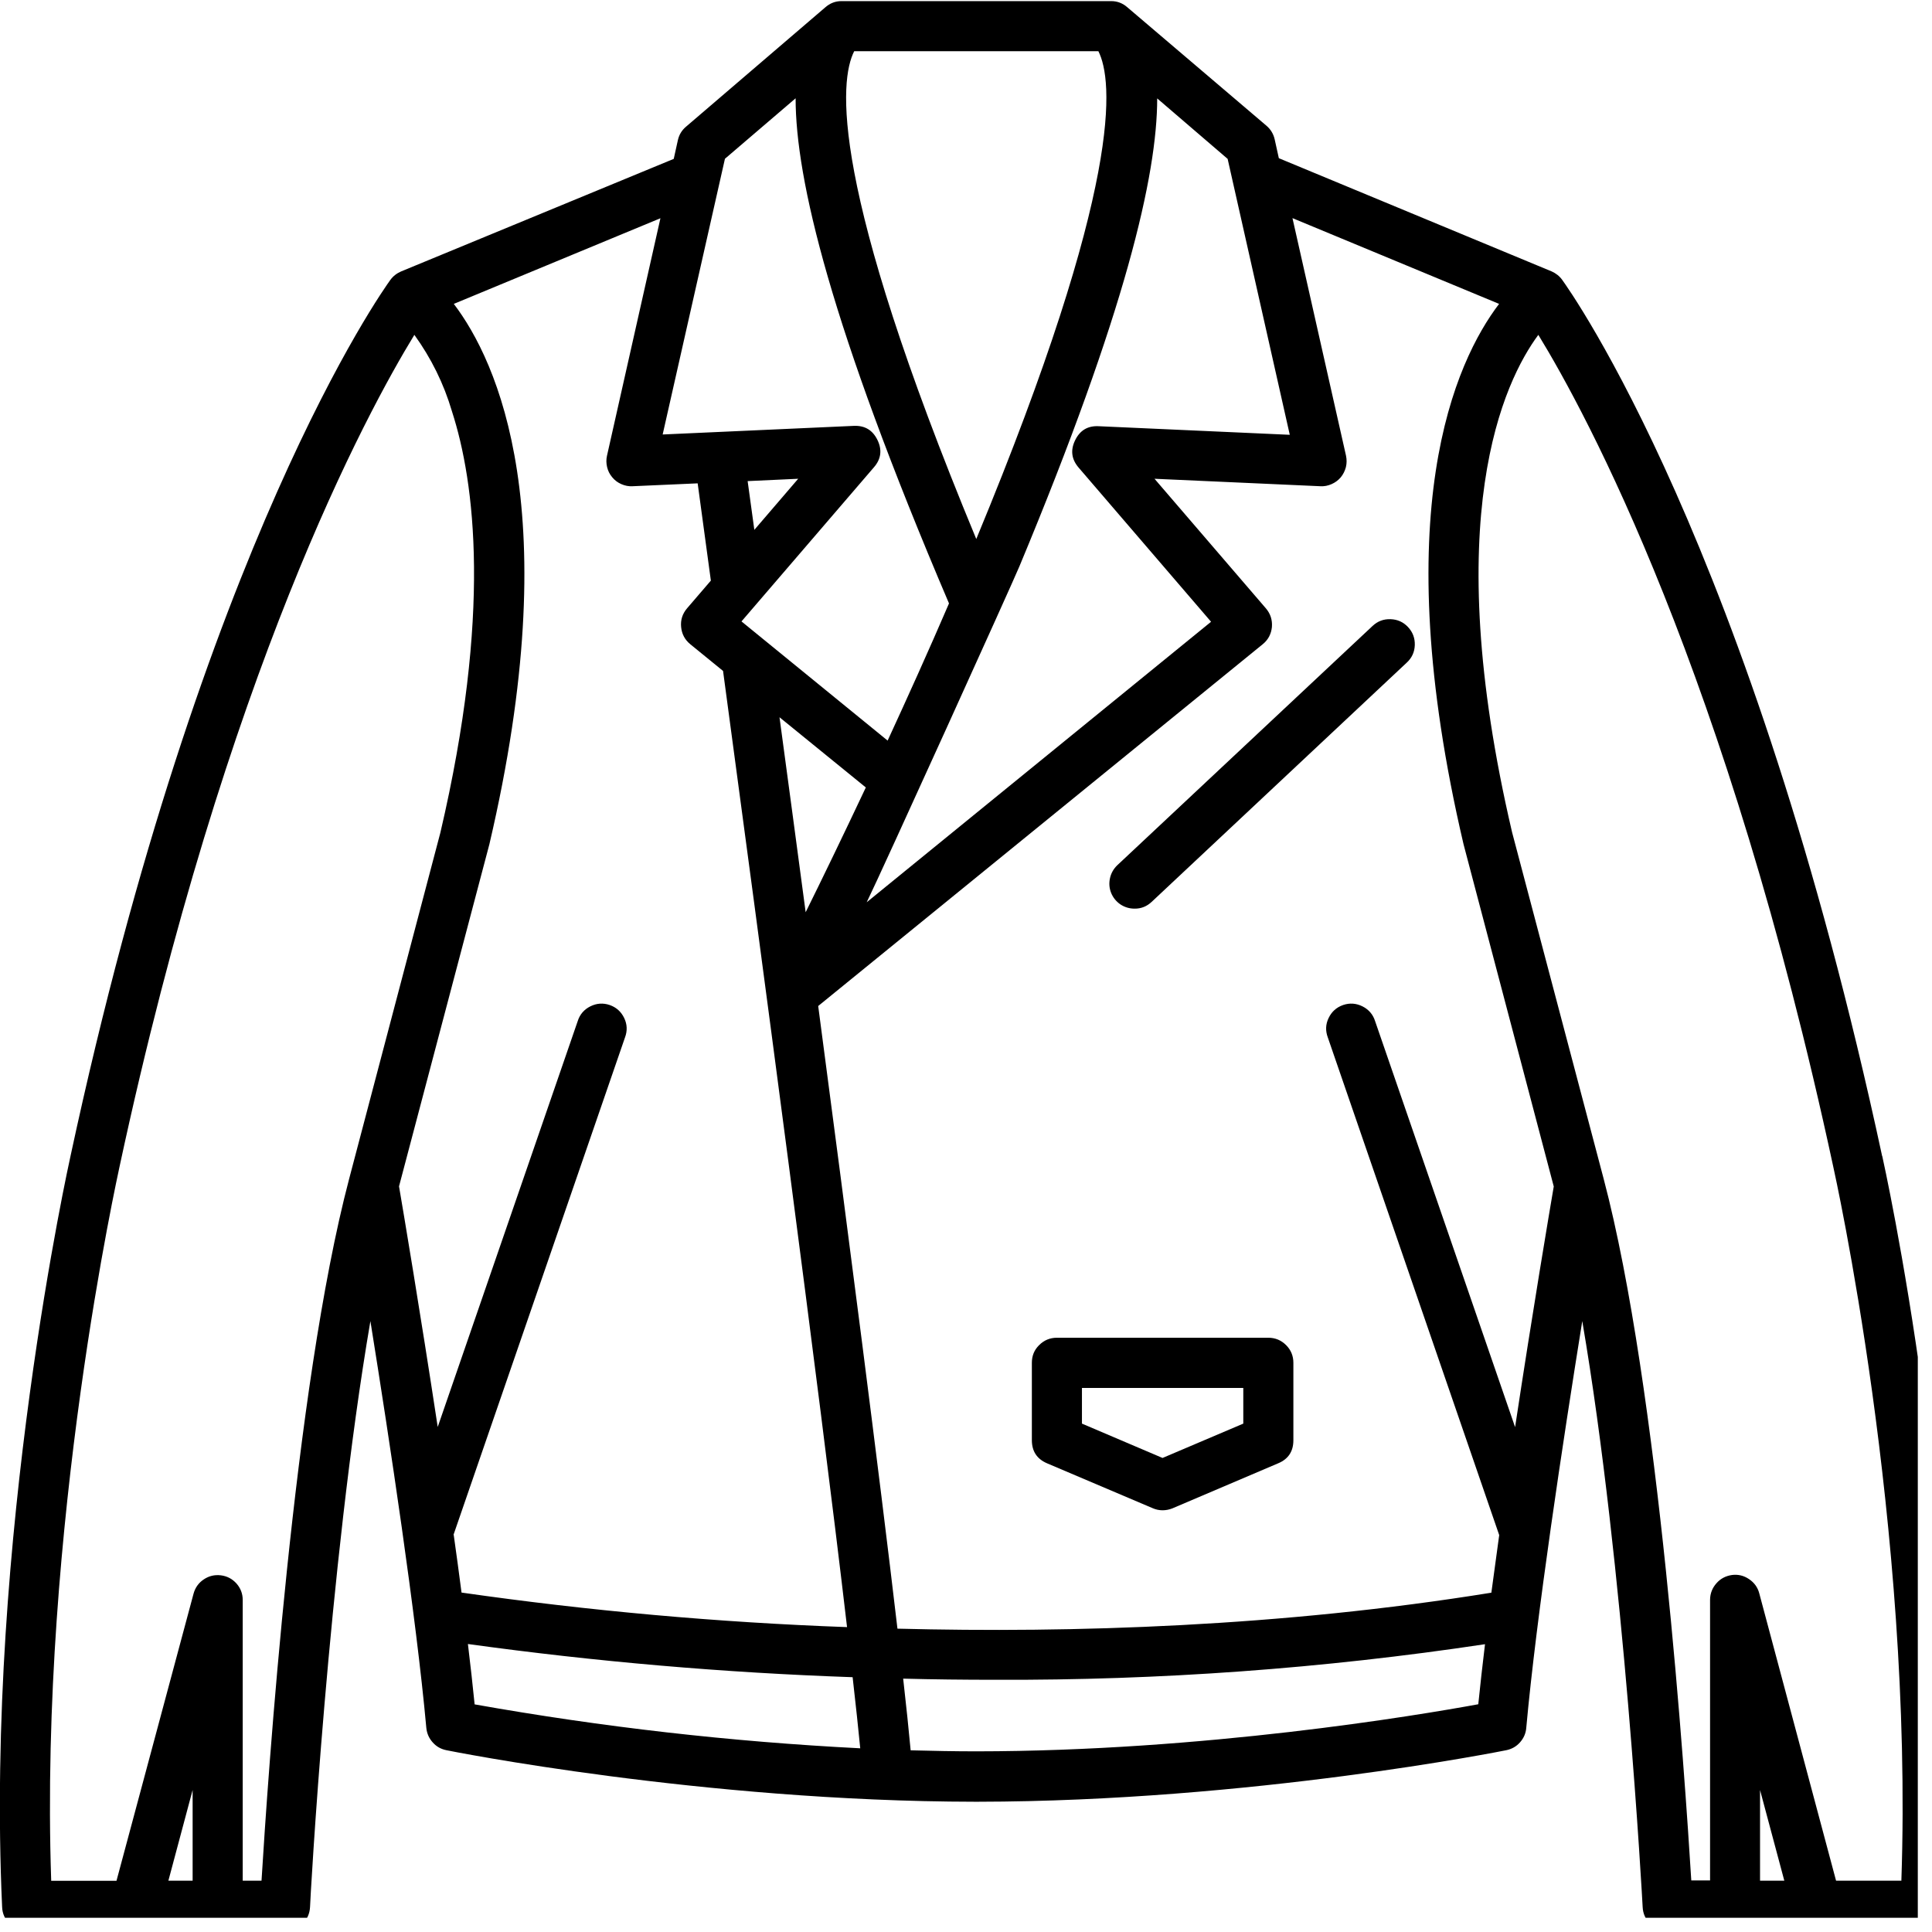 <svg xmlns="http://www.w3.org/2000/svg" xmlns:xlink="http://www.w3.org/1999/xlink" width="90" zoomAndPan="magnify" viewBox="0 0 67.5 67.5" height="90" preserveAspectRatio="xMidYMid meet" version="1.0"><defs><clipPath id="id1"><path d="M 0 0.039 L 67.004 0.039 L 67.004 67.004 L 0 67.004 Z M 0 0.039 " clip-rule="nonzero"/></clipPath></defs><path fill="#000000" d="M 39.637 31.746 C 39.457 31.746 39.293 31.695 39.145 31.598 C 38.996 31.496 38.887 31.359 38.82 31.195 C 38.754 31.027 38.742 30.855 38.781 30.68 C 38.82 30.504 38.906 30.355 39.035 30.23 L 47.957 21.867 C 48.133 21.703 48.34 21.625 48.582 21.633 C 48.824 21.641 49.027 21.73 49.195 21.91 C 49.359 22.086 49.438 22.297 49.43 22.539 C 49.422 22.781 49.328 22.984 49.152 23.148 L 40.234 31.512 C 40.066 31.668 39.867 31.75 39.637 31.746 Z M 39.637 31.746 " fill-opacity="1" fill-rule="nonzero"/><g clip-path="url(#id1)"><path fill="#000000" d="M 65.758 40.391 C 61.148 18.965 54.848 10.152 54.582 9.781 C 54.488 9.648 54.363 9.551 54.215 9.484 L 44.68 5.527 L 44.535 4.871 C 44.492 4.68 44.398 4.523 44.25 4.395 L 39.391 0.258 C 39.227 0.113 39.039 0.039 38.824 0.039 L 29.398 0.039 C 29.184 0.039 28.996 0.113 28.832 0.258 L 23.973 4.422 C 23.824 4.547 23.727 4.703 23.684 4.895 L 23.539 5.551 L 14.012 9.484 C 13.859 9.551 13.734 9.648 13.637 9.781 C 13.375 10.145 7.074 18.965 2.465 40.383 C 2.438 40.516 -0.516 53.711 0.074 66.625 C 0.082 66.859 0.172 67.055 0.344 67.219 C 0.512 67.379 0.715 67.461 0.949 67.461 L 9.957 67.461 C 10.191 67.461 10.395 67.379 10.562 67.219 C 10.73 67.059 10.82 66.863 10.832 66.629 C 10.832 66.488 11.473 54.738 12.941 46.156 C 13.613 50.34 14.539 56.453 14.895 60.371 C 14.914 60.562 14.988 60.73 15.117 60.875 C 15.246 61.02 15.402 61.109 15.594 61.148 C 15.684 61.168 24.52 62.938 34.062 62.949 L 34.16 62.949 C 43.703 62.938 52.535 61.168 52.629 61.148 C 52.816 61.109 52.977 61.02 53.105 60.875 C 53.234 60.73 53.309 60.562 53.324 60.371 C 53.68 56.445 54.609 50.34 55.281 46.156 C 56.75 54.738 57.383 66.488 57.391 66.629 C 57.402 66.863 57.492 67.059 57.664 67.219 C 57.832 67.379 58.031 67.461 58.266 67.461 L 67.277 67.461 C 67.508 67.461 67.711 67.379 67.879 67.219 C 68.051 67.055 68.141 66.859 68.152 66.625 C 68.742 53.711 65.789 40.516 65.762 40.391 Z M 42.891 5.551 L 45.062 15.191 L 38.387 14.891 C 38.004 14.871 37.73 15.035 37.562 15.383 C 37.395 15.727 37.434 16.043 37.684 16.336 L 42.312 21.723 L 30.281 31.523 C 30.816 30.43 35.395 20.328 35.617 19.785 C 39.324 10.895 40.43 6.117 40.43 3.438 Z M 29.844 1.789 L 38.375 1.789 C 38.883 2.797 39.273 6.379 34.109 18.832 C 28.949 6.391 29.328 2.805 29.844 1.789 Z M 25.328 5.547 L 27.797 3.434 C 27.797 6.246 29.008 11.363 33.156 21.082 C 32.438 22.75 31.707 24.367 31.012 25.875 L 25.906 21.711 L 30.535 16.324 C 30.785 16.035 30.824 15.715 30.656 15.371 C 30.488 15.027 30.215 14.863 29.832 14.879 L 23.152 15.18 Z M 30.25 27.512 C 29.445 29.219 28.719 30.719 28.148 31.871 C 27.828 29.477 27.52 27.168 27.234 25.059 Z M 26.117 16.809 L 27.887 16.727 L 26.355 18.512 C 26.262 17.816 26.18 17.242 26.121 16.809 Z M 6.73 65.707 L 5.883 65.707 L 6.73 62.539 Z M 12.199 41.184 C 10.262 48.523 9.355 62.172 9.137 65.707 L 8.48 65.707 L 8.48 55.898 C 8.48 55.68 8.406 55.488 8.262 55.324 C 8.113 55.16 7.934 55.066 7.719 55.039 C 7.5 55.012 7.301 55.059 7.121 55.18 C 6.938 55.301 6.82 55.469 6.762 55.68 L 4.07 65.711 L 1.789 65.711 C 1.367 53.309 4.152 40.898 4.176 40.762 C 7.895 23.465 12.82 14.41 14.477 11.699 C 15.066 12.516 15.504 13.402 15.789 14.367 C 16.594 16.859 17.176 21.434 15.387 29.086 Z M 15.844 53.625 L 21.836 36.246 C 21.922 36.016 21.914 35.789 21.809 35.57 C 21.703 35.348 21.535 35.195 21.301 35.113 C 21.07 35.035 20.844 35.051 20.625 35.16 C 20.406 35.27 20.258 35.441 20.184 35.676 L 15.293 49.855 C 14.68 45.824 14.086 42.293 13.941 41.449 L 17.098 29.496 C 19.812 17.898 17.379 12.625 15.855 10.617 L 23.074 7.625 L 21.207 15.922 C 21.176 16.055 21.18 16.188 21.211 16.32 C 21.242 16.453 21.301 16.57 21.391 16.676 C 21.477 16.781 21.582 16.859 21.707 16.914 C 21.832 16.969 21.965 16.996 22.098 16.988 L 24.375 16.887 C 24.473 17.602 24.633 18.773 24.836 20.285 L 24.004 21.254 C 23.844 21.441 23.773 21.66 23.797 21.906 C 23.82 22.148 23.926 22.352 24.117 22.508 L 25.262 23.441 C 26.574 33.184 28.598 48.328 29.594 56.848 C 25.082 56.684 20.594 56.281 16.125 55.641 C 16.039 54.984 15.949 54.305 15.852 53.625 Z M 16.582 59.543 C 16.516 58.887 16.438 58.176 16.348 57.438 C 20.809 58.055 25.289 58.441 29.789 58.598 C 29.898 59.555 29.988 60.395 30.055 61.082 C 25.531 60.852 21.039 60.34 16.582 59.547 Z M 51.648 59.543 C 49.477 59.941 42.039 61.184 34.113 61.188 C 33.344 61.188 32.582 61.172 31.816 61.152 C 31.754 60.469 31.664 59.617 31.555 58.648 C 32.598 58.676 33.676 58.688 34.777 58.688 C 40.512 58.711 46.215 58.297 51.883 57.445 C 51.793 58.184 51.715 58.887 51.648 59.543 Z M 52.934 49.859 L 48.043 35.676 C 47.969 35.441 47.82 35.27 47.602 35.16 C 47.383 35.051 47.156 35.035 46.926 35.113 C 46.691 35.195 46.523 35.348 46.418 35.57 C 46.312 35.789 46.305 36.016 46.391 36.246 L 52.379 53.633 C 52.285 54.309 52.195 54.984 52.105 55.645 C 44.766 56.832 37.473 57.059 31.355 56.902 C 30.711 51.402 29.629 43.035 28.586 35.148 L 44.117 22.508 C 44.309 22.352 44.414 22.148 44.438 21.906 C 44.457 21.66 44.387 21.441 44.227 21.254 L 40.336 16.727 L 46.133 16.988 C 46.27 16.996 46.398 16.969 46.523 16.914 C 46.648 16.859 46.754 16.781 46.844 16.676 C 46.93 16.57 46.988 16.453 47.023 16.32 C 47.055 16.188 47.055 16.055 47.027 15.922 L 45.156 7.621 L 52.375 10.617 C 50.844 12.629 48.418 17.898 51.133 29.496 L 54.285 41.453 C 54.141 42.297 53.543 45.836 52.934 49.863 Z M 61.492 65.707 L 61.492 62.539 L 62.34 65.707 Z M 66.434 65.707 L 64.148 65.707 L 61.465 55.668 C 61.41 55.457 61.289 55.293 61.109 55.172 C 60.926 55.047 60.727 55 60.512 55.027 C 60.293 55.059 60.113 55.152 59.969 55.316 C 59.824 55.48 59.75 55.668 59.746 55.887 L 59.746 65.699 L 59.09 65.699 C 58.871 62.168 57.965 48.516 56.027 41.18 L 52.828 29.074 C 50.258 18.082 52.547 13.32 53.746 11.699 C 55.414 14.422 60.332 23.477 64.051 40.766 C 64.078 40.891 66.852 53.301 66.43 65.699 Z M 66.434 65.707 " fill-opacity="1" fill-rule="nonzero"/></g><path fill="#000000" d="M 44.312 46.738 L 36.926 46.738 C 36.684 46.738 36.477 46.824 36.305 46.996 C 36.133 47.164 36.051 47.371 36.051 47.613 L 36.051 50.316 C 36.051 50.703 36.227 50.973 36.582 51.125 L 40.277 52.695 C 40.387 52.742 40.5 52.766 40.617 52.766 C 40.738 52.766 40.852 52.742 40.961 52.699 L 44.656 51.125 C 45.012 50.977 45.188 50.707 45.188 50.32 L 45.188 47.613 C 45.188 47.371 45.102 47.164 44.934 46.996 C 44.762 46.824 44.555 46.738 44.312 46.738 Z M 43.438 49.738 L 40.617 50.938 L 37.801 49.738 L 37.801 48.492 L 43.438 48.492 Z M 43.438 49.738 " fill-opacity="1" fill-rule="nonzero"/></svg>